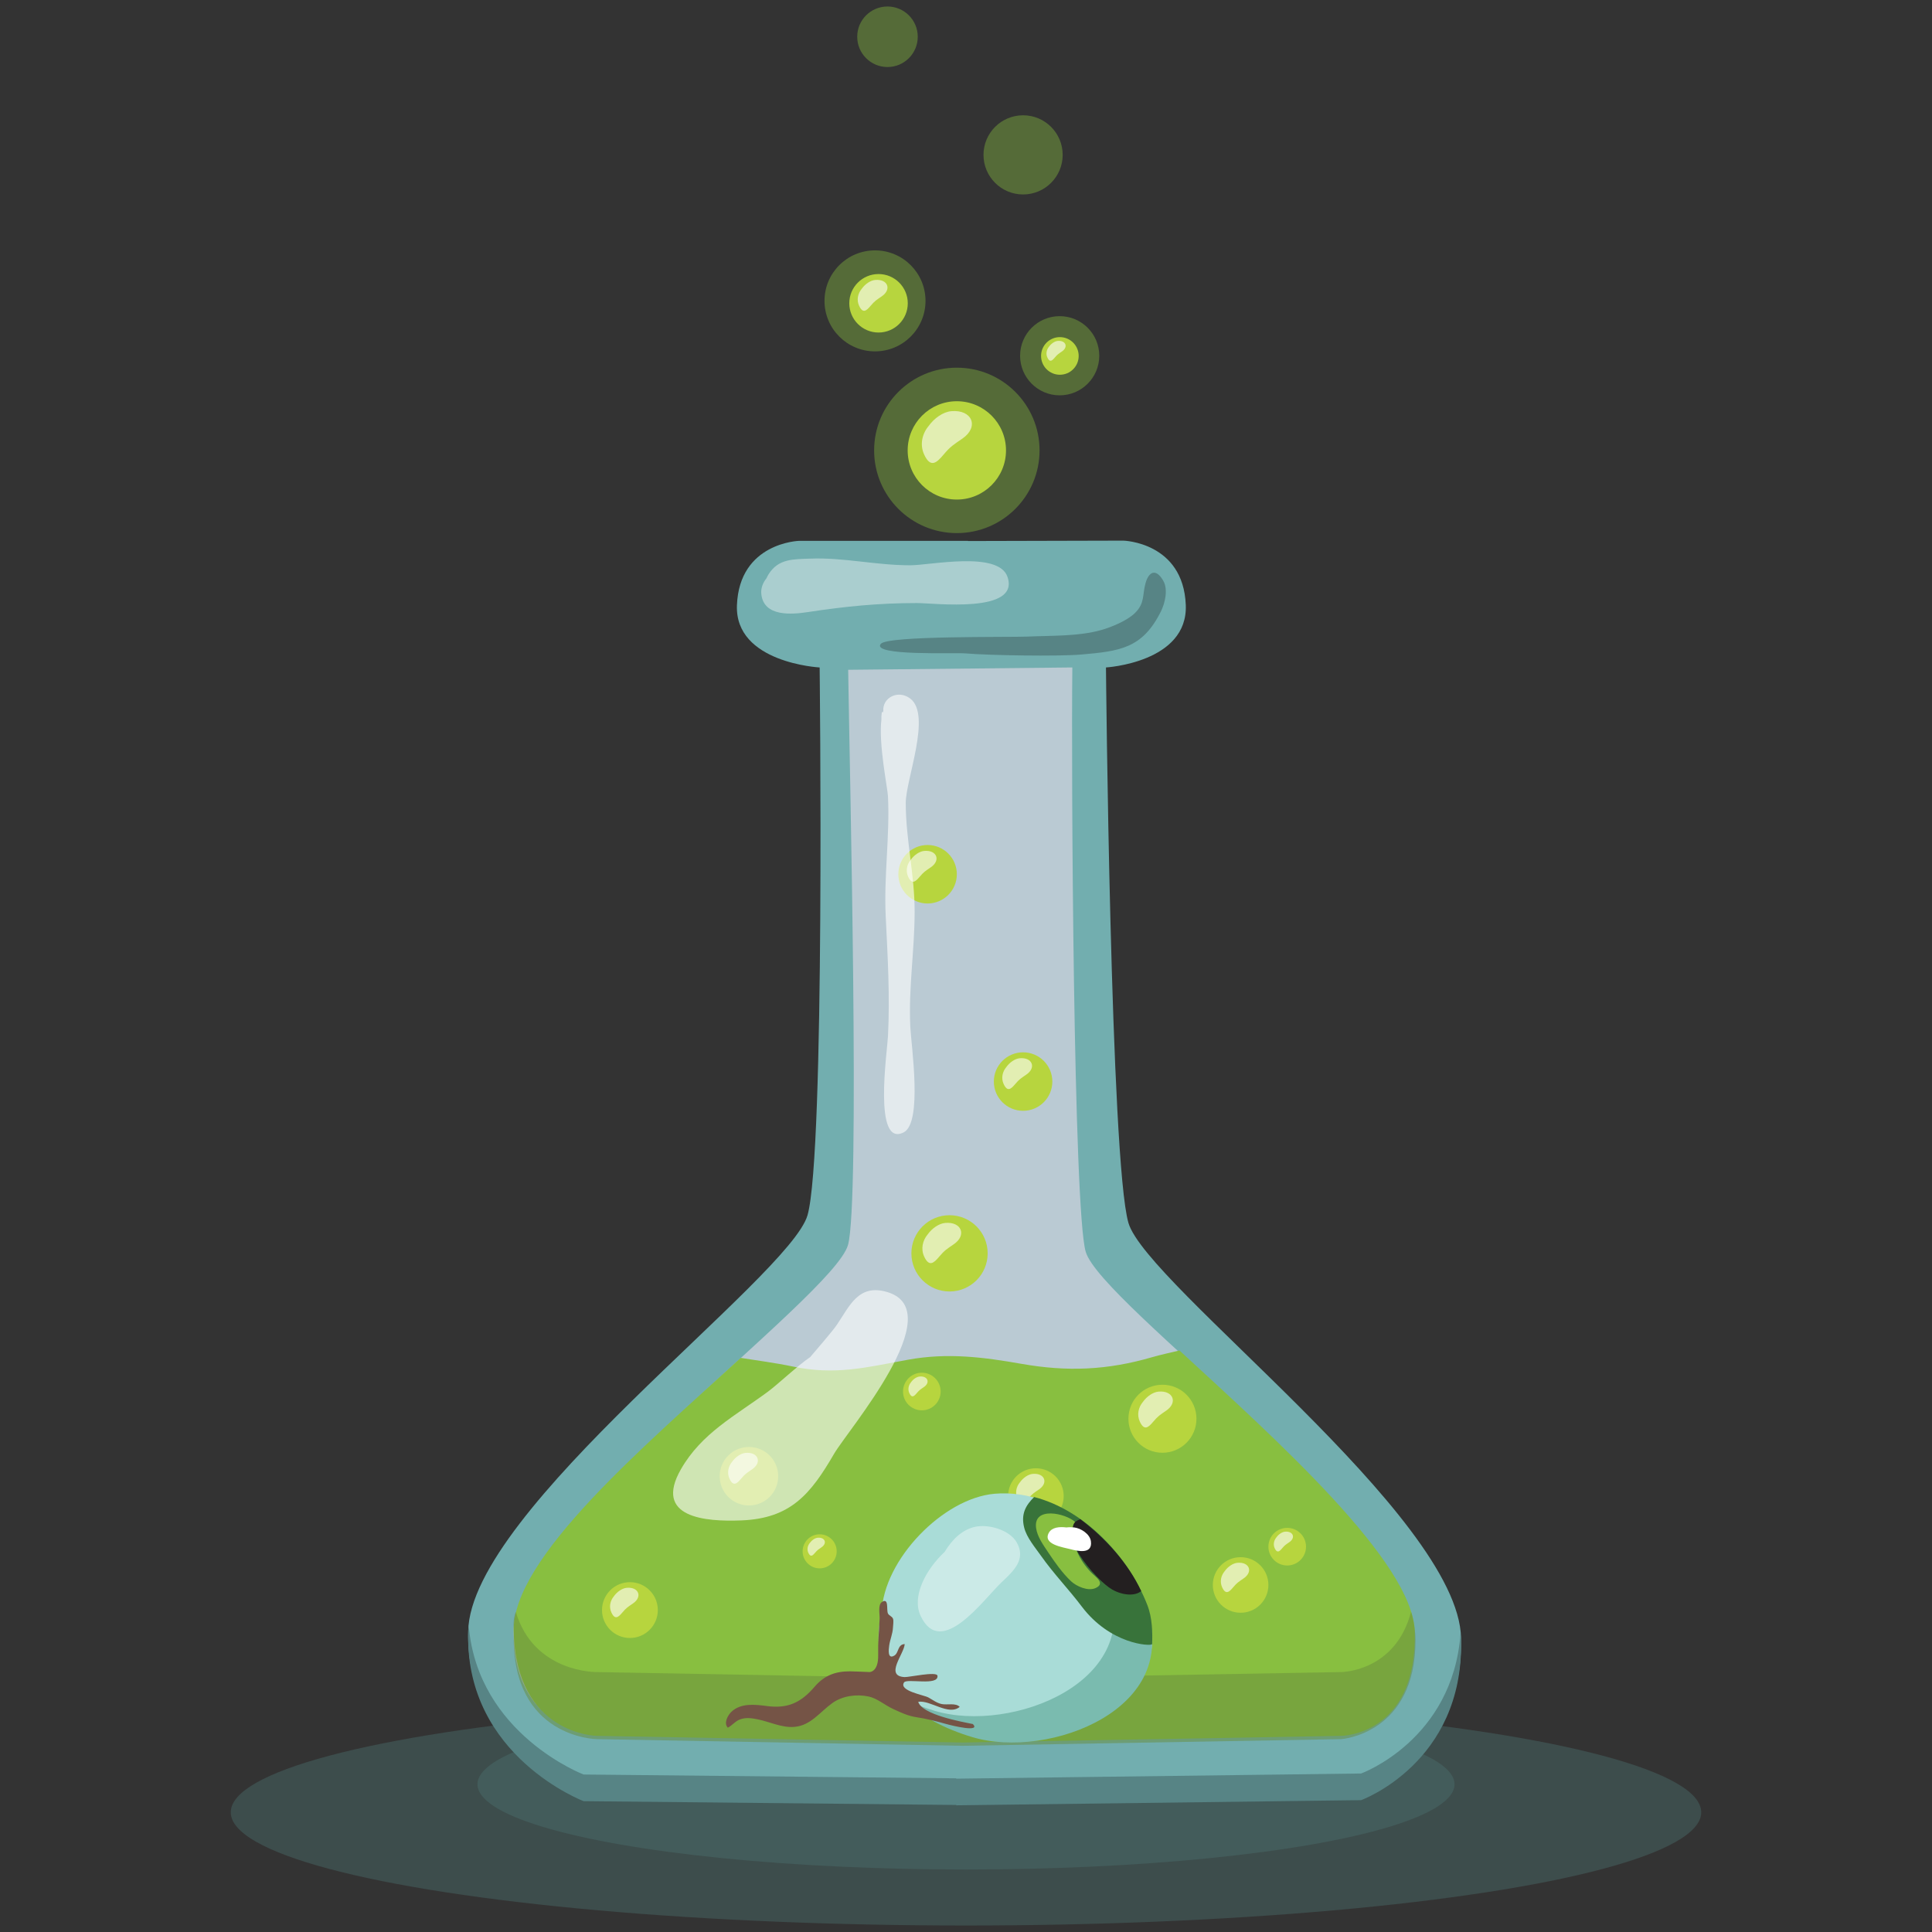 <?xml version="1.0" encoding="utf-8"?>
<!-- Generator: Adobe Illustrator 16.0.0, SVG Export Plug-In . SVG Version: 6.00 Build 0)  -->
<!DOCTYPE svg PUBLIC "-//W3C//DTD SVG 1.1//EN" "http://www.w3.org/Graphics/SVG/1.1/DTD/svg11.dtd">
<svg version="1.1" xmlns="http://www.w3.org/2000/svg" xmlns:xlink="http://www.w3.org/1999/xlink" x="0px" y="0px" width="600px"
	 height="600px" viewBox="0 0 600 600" enable-background="new 0 0 600 600" xml:space="preserve">
<rect x="0" y="0" width="600" height="600" fill="#333333" stroke="none"/>
<g id="Colour_Pallete">
</g>
<g id="FlipMe_logo">
</g>
<g id="Snake-elix">
</g>
<g id="Eyes-elix">
	<g>
		<ellipse opacity="0.4" fill="#4D7372" cx="300" cy="562.829" rx="228.336" ry="35.157"/>
		<ellipse opacity="0.4" fill="#4D7372" cx="300" cy="554.131" rx="151.714" ry="26.458"/>
		<g>
			<circle opacity="0.4" fill="#88BF40" cx="271.741" cy="93.439" r="15.685"/>
			<circle opacity="0.4" fill="#88BF40" cx="329.093" cy="110.479" r="12.295"/>
			<circle opacity="0.4" fill="#88BF40" cx="317.73" cy="48.097" r="12.295"/>
			<circle opacity="0.4" fill="#88BF40" cx="275.617" cy="11.416" r="9.402"/>
			<circle opacity="0.4" fill="#88BF40" cx="297.154" cy="139.873" r="25.688"/>
			<path fill="#72AEAF" d="M453.743,508.689c-0.786-37.938-97.735-109.625-103.304-128.929s-6.97-172.475-6.97-172.475
				s25.522-1.497,24.787-19.431c-0.8-19.495-19.365-19.956-19.365-19.956l-48.288,0.123v-0.057h-52.426
				c0,0-18.564,0.508-19.314,20.005c-0.69,17.935,25.687,19.315,25.687,19.315s1.756,150.792-3.765,170.109
				c-5.519,19.318-104.699,91.307-105.39,129.246c-0.69,37.94,35.849,51.811,35.849,51.811l115.719,1.181v0.108l125.744-1.603
				C422.707,558.139,454.529,546.628,453.743,508.689z"/>
			<g>
				<path fill="#578485" d="M453.583,507.333c-2.457,33.156-30.876,43.443-30.876,43.443l-125.744,1.603v-0.108l-115.719-1.181
					c0,0-32.832-12.469-35.66-46.09c-0.107,0.868-0.174,1.721-0.188,2.557c-0.69,37.94,35.849,51.811,35.849,51.811l115.719,1.181
					v0.108l125.744-1.603c0,0,31.822-11.511,31.036-49.448C453.728,508.861,453.671,508.103,453.583,507.333z"/>
			</g>
			<path fill="#BACAD3" d="M438.402,505.603c-0.669-32.271-96.502-100.476-101.238-116.895
				c-3.803-13.184-4.508-149.888-4.139-181.422l-69.617,0.723c0.45,31.494,3.718,165.429-0.055,178.629
				c-4.694,16.433-103.232,86.994-103.818,119.268c-0.587,32.271,25.869,32.492,25.869,32.492l113.567,2.069l117.521-2.069
				C416.492,538.397,439.07,537.873,438.402,505.603z"/>
			<path fill="#88BF40" d="M366.286,419.4c-2.326,0.556-5.942,1.349-8.428,2.072c-14.001,4.077-26.413,4.586-40.7,2.069
				c-11.738-2.067-22.941-3.508-35.181-1.264c-13.059,2.394-22.564,4.899-35.87,2.088c-5.314-1.124-11.25-1.881-16.072-2.66
				c-30.377,27.834-71.008,62.247-70.501,84.884c0.722,32.271,25.87,32.493,25.87,32.493l113.565,2.07l117.522-2.07
				c0,0,23.545-0.035,22.877-32.306C438.922,485.188,396.148,446.891,366.286,419.4z"/>
			<path opacity="0.5" fill="#688D3C" d="M438.217,500.553c-4.87,18.696-21.725,18.725-21.725,18.725l-117.522,2.069l-113.565-2.069
				c0,0-19.568,0.37-25.225-18.725c-0.999,2.707-0.604,4.721-0.646,7.061c-0.587,32.272,25.87,32.493,25.87,32.493l113.565,2.069
				l117.522-2.069c0,0,23.107-1.514,23.107-30.794C439.6,507.106,439.092,503.067,438.217,500.553z"/>
			<g>
				<circle fill="#B7D53E" cx="232.59" cy="458.453" r="9.083"/>
				<path opacity="0.6" fill="#FFFFFF" d="M231.555,451.21c-1.506,0.138-3.137,1.283-4.188,2.756
					c-1.184,1.413-1.654,3.42-0.82,5.241c1.183,2.578,2.316,1.541,3.569,0.052c1.305-1.552,1.834-1.835,3.509-2.99
					C236.759,454.107,235.434,450.858,231.555,451.21z"/>
			</g>
			<g>
				<circle fill="#B7D53E" cx="294.884" cy="389.238" r="11.843"/>
				<path opacity="0.6" fill="#FFFFFF" d="M293.535,379.796c-1.964,0.178-4.091,1.671-5.461,3.591
					c-1.543,1.843-2.156,4.46-1.068,6.834c1.541,3.361,3.02,2.01,4.654,0.067c1.7-2.022,2.391-2.393,4.573-3.897
					C300.319,383.572,298.592,379.336,293.535,379.796z"/>
			</g>
			<g>
				<circle fill="#B7D53E" cx="317.73" cy="335.89" r="9.083"/>
				<path opacity="0.6" fill="#FFFFFF" d="M316.695,328.647c-1.506,0.137-3.137,1.282-4.188,2.755
					c-1.184,1.413-1.654,3.421-0.819,5.241c1.181,2.578,2.315,1.542,3.568,0.052c1.305-1.552,1.834-1.835,3.509-2.99
					C321.899,331.544,320.573,328.295,316.695,328.647z"/>
			</g>
			<g>
				<circle fill="#B7D53E" cx="288.071" cy="271.504" r="9.083"/>
				<path opacity="0.6" fill="#FFFFFF" d="M287.036,264.261c-1.506,0.137-3.137,1.282-4.188,2.754
					c-1.184,1.413-1.654,3.421-0.819,5.242c1.182,2.578,2.315,1.541,3.568,0.051c1.305-1.551,1.834-1.835,3.509-2.989
					C292.24,267.158,290.915,263.909,287.036,264.261z"/>
			</g>
			<g>
				<circle fill="#B7D53E" cx="297.154" cy="139.873" r="15.269"/>
				<path opacity="0.6" fill="#FFFFFF" d="M295.415,127.697c-2.532,0.23-5.273,2.156-7.041,4.63
					c-1.989,2.376-2.78,5.751-1.377,8.812c1.986,4.334,3.894,2.591,6,0.086c2.192-2.607,3.082-3.084,5.896-5.025
					C304.162,132.567,301.935,127.105,295.415,127.697z"/>
			</g>
			<g>
				<circle fill="#B7D53E" cx="272.836" cy="94.187" r="9.083"/>
				<path opacity="0.6" fill="#FFFFFF" d="M271.801,86.944c-1.505,0.137-3.137,1.282-4.188,2.754
					c-1.184,1.414-1.653,3.421-0.819,5.242c1.182,2.578,2.315,1.541,3.569,0.051c1.305-1.551,1.833-1.835,3.508-2.989
					C277.006,89.841,275.68,86.591,271.801,86.944z"/>
			</g>
			<g>
				<circle fill="#B7D53E" cx="254.551" cy="481.778" r="5.289"/>
				<path opacity="0.6" fill="#FFFFFF" d="M253.947,477.562c-0.877,0.079-1.827,0.746-2.438,1.604
					c-0.688,0.823-0.963,1.992-0.478,3.053c0.688,1.501,1.349,0.897,2.079,0.029c0.759-0.903,1.067-1.068,2.043-1.74
					C256.978,479.248,256.206,477.356,253.947,477.562z"/>
			</g>
			<g>
				<circle fill="#B7D53E" cx="361.004" cy="440.604" r="10.564"/>
				<path opacity="0.6" fill="#FFFFFF" d="M359.801,432.181c-1.752,0.159-3.649,1.491-4.872,3.203
					c-1.376,1.645-1.924,3.98-0.952,6.098c1.374,2.998,2.693,1.793,4.151,0.06c1.517-1.804,2.132-2.134,4.079-3.478
					C365.854,435.55,364.312,431.771,359.801,432.181z"/>
			</g>
			<g>
				<circle fill="#B7D53E" cx="385.284" cy="492.225" r="8.63"/>
				<path opacity="0.6" fill="#FFFFFF" d="M384.301,485.344c-1.432,0.129-2.981,1.217-3.979,2.617
					c-1.124,1.343-1.572,3.25-0.779,4.979c1.123,2.45,2.202,1.465,3.393,0.049c1.238-1.474,1.741-1.743,3.333-2.84
					C389.244,488.096,387.986,485.009,384.301,485.344z"/>
			</g>
			<g>
				<circle fill="#B7D53E" cx="321.708" cy="464.612" r="8.63"/>
				<path opacity="0.6" fill="#FFFFFF" d="M320.724,457.73c-1.431,0.131-2.98,1.219-3.979,2.617
					c-1.124,1.343-1.571,3.251-0.778,4.98c1.123,2.45,2.201,1.465,3.392,0.049c1.238-1.474,1.742-1.743,3.333-2.84
					C325.668,460.483,324.409,457.396,320.724,457.73z"/>
			</g>
			<g>
				<circle fill="#B7D53E" cx="399.755" cy="480.334" r="5.841"/>
				<path opacity="0.6" fill="#FFFFFF" d="M399.09,475.677c-0.969,0.088-2.018,0.824-2.693,1.771
					c-0.761,0.909-1.064,2.2-0.527,3.371c0.76,1.658,1.49,0.991,2.296,0.032c0.839-0.997,1.179-1.179,2.256-1.922
					C402.437,477.54,401.584,475.45,399.09,475.677z"/>
			</g>
			<g>
				<circle fill="#B7D53E" cx="195.626" cy="500.023" r="8.667"/>
				<path opacity="0.6" fill="#FFFFFF" d="M194.639,493.112c-1.438,0.131-2.994,1.224-3.997,2.629
					c-1.128,1.349-1.578,3.264-0.781,5.001c1.127,2.46,2.21,1.471,3.405,0.049c1.244-1.479,1.749-1.751,3.347-2.852
					C199.604,495.877,198.339,492.776,194.639,493.112z"/>
			</g>
			<g>
				<circle fill="#B7D53E" cx="286.283" cy="432.149" r="5.842"/>
				<path opacity="0.6" fill="#FFFFFF" d="M285.618,427.492c-0.969,0.088-2.018,0.824-2.694,1.771
					c-0.761,0.91-1.063,2.201-0.527,3.372c0.761,1.658,1.49,0.991,2.296,0.032c0.839-0.997,1.179-1.18,2.257-1.923
					C288.964,429.355,288.111,427.266,285.618,427.492z"/>
			</g>
			<g>
				<circle fill="#B7D53E" cx="329.153" cy="110.539" r="5.841"/>
				<path opacity="0.6" fill="#FFFFFF" d="M328.487,105.881c-0.969,0.088-2.018,0.825-2.694,1.771
					c-0.76,0.91-1.063,2.201-0.526,3.372c0.761,1.658,1.489,0.991,2.295,0.033c0.84-0.998,1.18-1.18,2.257-1.922
					C331.834,107.744,330.981,105.654,328.487,105.881z"/>
			</g>
			<g>
				<path fill="#A9DCD7" d="M355.636,498.404c-7.13-18.253-26.029-36.297-46.757-34.506c-16.012,1.382-34.535,20.505-35.068,36.892
					c-4.938,20.086,9.577,32.219,28.173,37.779C325.865,545.711,367.785,529.503,355.636,498.404z"/>
				<path fill="#7ABBAF" d="M355.636,499.318c-4.769-12.208-14.802-24.32-27.124-30.47c6.846,6.278,12.261,14.267,15.397,22.296
					c12.148,31.099-29.771,47.307-53.652,40.165c-3.444-1.03-6.749-2.286-9.815-3.775c5.33,5.457,13.005,9.396,21.542,11.949
					C325.865,546.624,367.785,530.416,355.636,499.318z"/>
				<path opacity="0.4" fill="#FFFFFF" d="M315.779,479.058c-2.218-3.962-8.909-5.867-13.141-4.849
					c-3.948,0.951-6.985,3.959-9.241,7.711c-5.872,5.491-10.335,13.842-7.484,19.917c6.333,13.498,19.59-5.193,25.039-10.347
					C314.786,487.863,318.731,484.325,315.779,479.058z"/>
				<path fill="#38733A" d="M356.295,498.404c-5.767-14.761-19.23-29.384-35.133-33.492c-2.52,2.5-4.183,5.194-3.09,9.513
					c0.782,3.098,3.396,6.149,5.264,8.802c3.835,5.447,8.584,10.352,12.593,15.667c8.877,11.771,21.244,12.399,21.876,11.73
					C357.925,507.048,357.904,502.523,356.295,498.404z"/>
				<path fill="#231F20" d="M335.507,471.801c-9.02,3.027,4.891,19.021,9.877,21.836c3.327,1.879,7.146,2.093,9.021,0.489
					C350.456,485.607,343.359,477.719,335.507,471.801z"/>
				<path fill="#88BF40" d="M338.818,488.301c-3.498-3.648-6.123-8.782-5.676-13.773c0.115-1.292,0.751-1.872,0.751-1.872
					c-3.011-2.736-13.03-4.924-12.13,1.856c0.369,2.777,2.319,5.42,3.837,7.698c2.054,3.086,4.351,6.335,7.022,8.858
					c1.671,1.578,5.219,3.153,7.553,2.146C343.532,491.764,340.14,489.677,338.818,488.301z"/>
				<path fill="#FFFFFF" d="M338.792,478.646c-0.308-2.262-3.146-4.06-5.216-4.288c-0.807-0.089-1.624-0.089-2.396,0.006
					c-2.094-0.268-4.499-0.097-5.465,1.673c-1.984,3.634,4.553,4.494,6.677,5.066C334.71,481.729,339.356,482.795,338.792,478.646z"
					/>
				<g>
					<path fill="#755446" d="M285.163,528.514c3.72-0.633,9.435,4.438,12.881,1.575c-1.185-1.309-3.931-0.541-5.553-0.875
						c-1.621-0.333-2.745-1.276-4.196-2.063c-1.421-0.771-9.245-2.036-7.536-4.661c0.868-1.332,10.794,1.199,10.381-2.076
						c-0.183-1.441-8.899,0.485-10.196,0.421c-6.345-0.316-0.116-7.238,0.017-10.262c-2.292,0.138-1.771,2.747-3.242,3.6
						c-2.103,1.216-1.766-1.821-1.565-3.176c0.287-1.936,1.064-3.561,1.163-5.518c0.035-0.701,0.26-2.129,0.012-2.771
						c-0.303-0.785-1.229-0.906-1.576-1.643c-0.521-1.104,0.381-4.942-1.827-3.576c-1.366,0.846-0.677,3.881-0.748,5.23
						c-0.204,3.848-0.539,7.319-0.454,11.268c0.114,5.34-2.679,5.284-2.679,5.284c-2.09-0.084-5.121-0.225-6.078-0.225
						c-4.593-0.006-7.996,1.296-11.025,4.829c-4.238,4.946-8.343,6.78-14.664,5.966c-3.658-0.472-8.024-1.042-11.037,1.679
						c-1.229,1.11-2.578,3.657-1.201,5.025c1.44-0.744,2.279-2.054,3.908-2.609c1.786-0.609,3.513-0.348,5.289,0.006
						c3.799,0.756,7.558,2.714,11.549,2.351c5.035-0.459,7.823-4.601,11.676-7.371c3.171-2.28,7.501-2.854,11.273-2.063
						c2.672,0.56,5.021,2.67,7.583,3.856c2.532,1.173,4.708,2.203,7.353,2.593c2.924,0.43,6.276,1.266,9.065,2.067
						c2.072,0.597,10.949,2.701,8.398,0.042C298.645,534.707,286.34,532.525,285.163,528.514z"/>
				</g>
			</g>
			<path opacity="0.4" fill="#FFFFFF" d="M312.881,179.138c-2.801-8.126-23.964-3.584-30.212-3.584
				c-10.729,0-20.69-2.479-31.042-2.069c-5.311,0.211-9.832-0.027-12.933,4.849c-0.243,0.381-0.457,0.794-0.642,1.227
				c-1.147,1.439-1.815,3.131-1.615,4.964c0.774,7.103,9.497,6.314,14.499,5.554c11.398-1.731,21.769-2.797,33.802-2.797
				C290.155,187.281,316.848,190.646,312.881,179.138z"/>
			<path opacity="0.6" fill="#FFFFFF" d="M281.289,249.365c-0.011-7.27,8.118-27.357,1.378-32.435
				c-3.811-2.87-8.674-0.189-8.343,3.868c-0.048,0.133-0.095,0.271-0.138,0.413c-0.092-0.045-0.2-0.063-0.332-0.046
				c-0.117,0.806-0.148,1.589-0.131,2.36c-0.907,7.569,1.914,21.115,2.045,23.773c0.613,12.457-1.312,24.726-0.704,37.232
				c0.609,12.532,1.341,24.733,0.707,37.265c-0.247,4.862-4.649,34.71,4.88,29.867c5.928-3.012,2.329-26.97,2.053-32.779
				c-0.58-12.238,1.322-23.501,1.345-35.717C284.069,271.594,281.306,260.921,281.289,249.365z"/>
			<path opacity="0.6" fill="#FFFFFF" d="M275.615,401.28c-9.102-2.76-11.794,4.459-15.775,10.23
				c-1.439,2.085-6.594,8.029-8.236,9.958c-3.518,2.326-10.21,8.584-13.05,10.681c-10.188,7.523-20.675,12.901-27.106,24.176
				c-8.578,15.038,7.639,16.298,18.795,15.851c15.236-0.611,21.453-8.045,28.784-20.679
				C263.32,444.096,295.217,407.224,275.615,401.28z"/>
			<path fill="#578485" d="M361.208,180.255c-2.354-3.967-4.466-2.523-5.417,0.725c-1.062,3.624-0.153,6.309-3.321,9.401
				c-2.405,2.348-7.158,4.341-10.476,5.281c-7.067,2.002-15.45,1.701-22.995,2.04c-5.456,0.244-43.334-0.34-45.455,2.249
				c-3.135,3.826,23.054,2.685,26.241,2.962c7.214,0.627,28.893,0.984,36.09,0.35c11.83-1.042,18.887-1.848,24.618-13.3
				C361.798,187.353,362.864,183.046,361.208,180.255z"/>
		</g>
	</g>
</g>
<g id="Star-elix">
</g>
<g id="Moon-elix">
</g>
<g id="Rainbow-elix">
</g>
<g id="Lucky-elix">
</g>
<g id="Heart-elix">
</g>
</svg>
